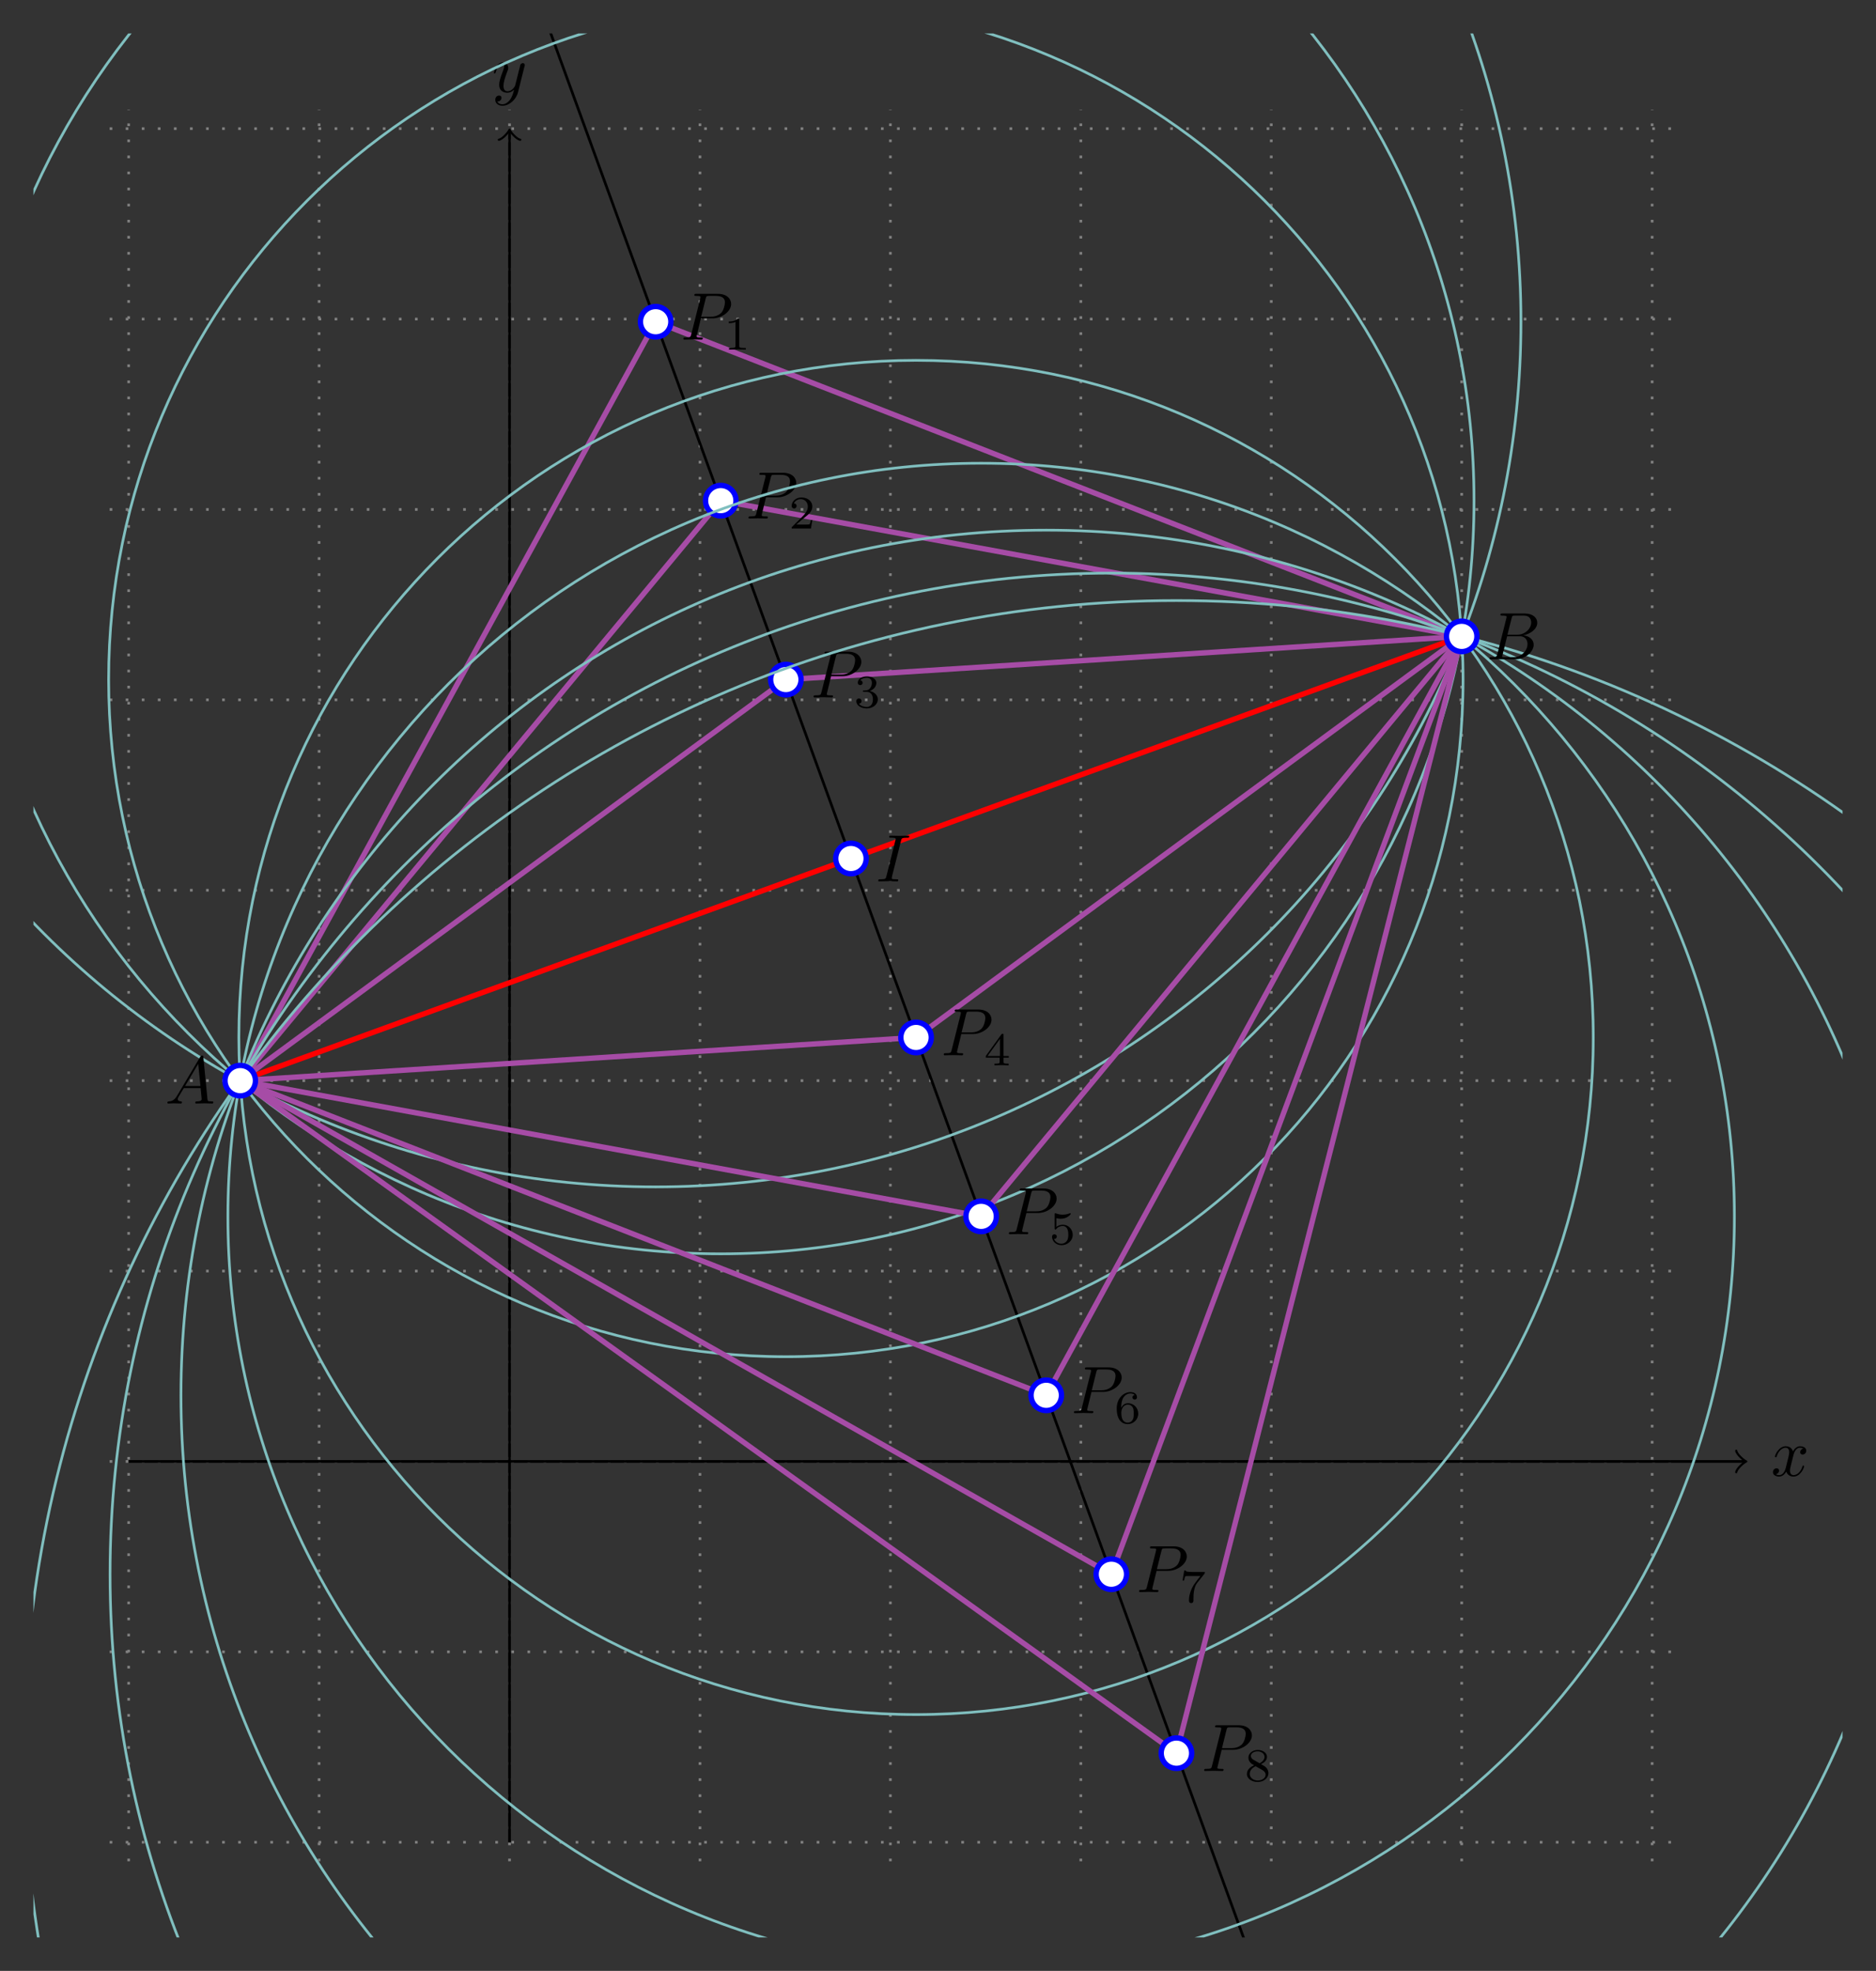 <?xml version="1.0" encoding="UTF-8"?>
<svg xmlns="http://www.w3.org/2000/svg" xmlns:xlink="http://www.w3.org/1999/xlink" width="279.254pt" height="293.427pt" viewBox="0 0 279.254 293.427" version="1.1">
<rect x="0" y="0" width="279.254" height="293.427" fill="#333333" stroke="none"/>
<defs>
<g>
<symbol overflow="visible" id="glyph0-0">
<path style="stroke:none;" d=""/>
</symbol>
<symbol overflow="visible" id="glyph0-1">
<path style="stroke:none;" d="M 3.328 -3.016 C 3.391 -3.266 3.625 -4.188 4.312 -4.188 C 4.359 -4.188 4.609 -4.188 4.812 -4.062 C 4.531 -4 4.344 -3.766 4.344 -3.516 C 4.344 -3.359 4.453 -3.172 4.719 -3.172 C 4.938 -3.172 5.25 -3.344 5.25 -3.75 C 5.25 -4.266 4.672 -4.406 4.328 -4.406 C 3.75 -4.406 3.406 -3.875 3.281 -3.656 C 3.031 -4.312 2.5 -4.406 2.203 -4.406 C 1.172 -4.406 0.594 -3.125 0.594 -2.875 C 0.594 -2.766 0.703 -2.766 0.719 -2.766 C 0.797 -2.766 0.828 -2.797 0.844 -2.875 C 1.188 -3.938 1.844 -4.188 2.188 -4.188 C 2.375 -4.188 2.719 -4.094 2.719 -3.516 C 2.719 -3.203 2.547 -2.547 2.188 -1.141 C 2.031 -0.531 1.672 -0.109 1.234 -0.109 C 1.172 -0.109 0.953 -0.109 0.734 -0.234 C 0.984 -0.297 1.203 -0.5 1.203 -0.781 C 1.203 -1.047 0.984 -1.125 0.844 -1.125 C 0.531 -1.125 0.297 -0.875 0.297 -0.547 C 0.297 -0.094 0.781 0.109 1.219 0.109 C 1.891 0.109 2.25 -0.594 2.266 -0.641 C 2.391 -0.281 2.75 0.109 3.344 0.109 C 4.375 0.109 4.938 -1.172 4.938 -1.422 C 4.938 -1.531 4.859 -1.531 4.828 -1.531 C 4.734 -1.531 4.719 -1.484 4.688 -1.422 C 4.359 -0.344 3.688 -0.109 3.375 -0.109 C 2.984 -0.109 2.828 -0.422 2.828 -0.766 C 2.828 -0.984 2.875 -1.203 2.984 -1.641 Z M 3.328 -3.016 "/>
</symbol>
<symbol overflow="visible" id="glyph0-2">
<path style="stroke:none;" d="M 4.844 -3.797 C 4.891 -3.938 4.891 -3.953 4.891 -4.031 C 4.891 -4.203 4.75 -4.297 4.594 -4.297 C 4.5 -4.297 4.344 -4.234 4.25 -4.094 C 4.234 -4.031 4.141 -3.734 4.109 -3.547 C 4.031 -3.297 3.969 -3.016 3.906 -2.75 L 3.453 -0.953 C 3.422 -0.812 2.984 -0.109 2.328 -0.109 C 1.828 -0.109 1.719 -0.547 1.719 -0.922 C 1.719 -1.375 1.891 -2 2.219 -2.875 C 2.375 -3.281 2.422 -3.391 2.422 -3.594 C 2.422 -4.031 2.109 -4.406 1.609 -4.406 C 0.656 -4.406 0.297 -2.953 0.297 -2.875 C 0.297 -2.766 0.391 -2.766 0.406 -2.766 C 0.516 -2.766 0.516 -2.797 0.562 -2.953 C 0.844 -3.891 1.234 -4.188 1.578 -4.188 C 1.656 -4.188 1.828 -4.188 1.828 -3.875 C 1.828 -3.625 1.719 -3.359 1.656 -3.172 C 1.25 -2.109 1.078 -1.547 1.078 -1.078 C 1.078 -0.188 1.703 0.109 2.297 0.109 C 2.688 0.109 3.016 -0.062 3.297 -0.344 C 3.172 0.172 3.047 0.672 2.656 1.203 C 2.391 1.531 2.016 1.828 1.562 1.828 C 1.422 1.828 0.969 1.797 0.797 1.406 C 0.953 1.406 1.094 1.406 1.219 1.281 C 1.328 1.203 1.422 1.062 1.422 0.875 C 1.422 0.562 1.156 0.531 1.062 0.531 C 0.828 0.531 0.5 0.688 0.5 1.172 C 0.5 1.672 0.938 2.047 1.562 2.047 C 2.578 2.047 3.609 1.141 3.891 0.016 Z M 4.844 -3.797 "/>
</symbol>
<symbol overflow="visible" id="glyph0-3">
<path style="stroke:none;" d="M 3.016 -3.156 L 4.719 -3.156 C 6.125 -3.156 7.516 -4.188 7.516 -5.297 C 7.516 -6.078 6.859 -6.812 5.547 -6.812 L 2.328 -6.812 C 2.141 -6.812 2.031 -6.812 2.031 -6.625 C 2.031 -6.5 2.109 -6.5 2.312 -6.5 C 2.438 -6.5 2.625 -6.484 2.734 -6.484 C 2.906 -6.453 2.953 -6.438 2.953 -6.312 C 2.953 -6.281 2.953 -6.25 2.922 -6.125 L 1.578 -0.781 C 1.484 -0.391 1.469 -0.312 0.672 -0.312 C 0.516 -0.312 0.406 -0.312 0.406 -0.125 C 0.406 0 0.516 0 0.547 0 C 0.828 0 1.531 -0.031 1.812 -0.031 C 2.031 -0.031 2.25 -0.016 2.453 -0.016 C 2.672 -0.016 2.891 0 3.094 0 C 3.172 0 3.297 0 3.297 -0.203 C 3.297 -0.312 3.203 -0.312 3.016 -0.312 C 2.656 -0.312 2.375 -0.312 2.375 -0.484 C 2.375 -0.547 2.391 -0.594 2.406 -0.656 Z M 3.734 -6.125 C 3.828 -6.469 3.844 -6.5 4.281 -6.5 L 5.234 -6.5 C 6.062 -6.5 6.594 -6.234 6.594 -5.547 C 6.594 -5.156 6.391 -4.297 6 -3.938 C 5.5 -3.484 4.906 -3.406 4.469 -3.406 L 3.062 -3.406 Z M 3.734 -6.125 "/>
</symbol>
<symbol overflow="visible" id="glyph0-4">
<path style="stroke:none;" d="M 1.781 -1.141 C 1.391 -0.484 1 -0.344 0.562 -0.312 C 0.438 -0.297 0.344 -0.297 0.344 -0.109 C 0.344 -0.047 0.406 0 0.484 0 C 0.75 0 1.062 -0.031 1.328 -0.031 C 1.672 -0.031 2.016 0 2.328 0 C 2.391 0 2.516 0 2.516 -0.188 C 2.516 -0.297 2.438 -0.312 2.359 -0.312 C 2.141 -0.328 1.891 -0.406 1.891 -0.656 C 1.891 -0.781 1.953 -0.891 2.031 -1.031 L 2.797 -2.297 L 5.297 -2.297 C 5.312 -2.094 5.453 -0.734 5.453 -0.641 C 5.453 -0.344 4.938 -0.312 4.734 -0.312 C 4.594 -0.312 4.5 -0.312 4.5 -0.109 C 4.5 0 4.609 0 4.641 0 C 5.047 0 5.469 -0.031 5.875 -0.031 C 6.125 -0.031 6.766 0 7.016 0 C 7.062 0 7.188 0 7.188 -0.203 C 7.188 -0.312 7.094 -0.312 6.953 -0.312 C 6.344 -0.312 6.344 -0.375 6.312 -0.672 L 5.703 -6.891 C 5.688 -7.094 5.688 -7.141 5.516 -7.141 C 5.359 -7.141 5.312 -7.062 5.25 -6.969 Z M 2.984 -2.609 L 4.938 -5.906 L 5.266 -2.609 Z M 2.984 -2.609 "/>
</symbol>
<symbol overflow="visible" id="glyph0-5">
<path style="stroke:none;" d="M 1.594 -0.781 C 1.5 -0.391 1.469 -0.312 0.688 -0.312 C 0.516 -0.312 0.422 -0.312 0.422 -0.109 C 0.422 0 0.516 0 0.688 0 L 4.25 0 C 5.828 0 7 -1.172 7 -2.156 C 7 -2.875 6.422 -3.453 5.453 -3.562 C 6.484 -3.75 7.531 -4.484 7.531 -5.438 C 7.531 -6.172 6.875 -6.812 5.688 -6.812 L 2.328 -6.812 C 2.141 -6.812 2.047 -6.812 2.047 -6.609 C 2.047 -6.5 2.141 -6.5 2.328 -6.5 C 2.344 -6.5 2.531 -6.5 2.703 -6.484 C 2.875 -6.453 2.969 -6.453 2.969 -6.312 C 2.969 -6.281 2.953 -6.25 2.938 -6.125 Z M 3.094 -3.656 L 3.719 -6.125 C 3.812 -6.469 3.828 -6.5 4.25 -6.5 L 5.547 -6.5 C 6.422 -6.5 6.625 -5.906 6.625 -5.469 C 6.625 -4.594 5.766 -3.656 4.562 -3.656 Z M 2.656 -0.312 C 2.516 -0.312 2.5 -0.312 2.438 -0.312 C 2.328 -0.328 2.297 -0.344 2.297 -0.422 C 2.297 -0.453 2.297 -0.469 2.359 -0.641 L 3.047 -3.422 L 4.922 -3.422 C 5.875 -3.422 6.078 -2.688 6.078 -2.266 C 6.078 -1.281 5.188 -0.312 4 -0.312 Z M 2.656 -0.312 "/>
</symbol>
<symbol overflow="visible" id="glyph0-6">
<path style="stroke:none;" d="M 3.734 -6.047 C 3.812 -6.406 3.844 -6.5 4.641 -6.5 C 4.875 -6.5 4.953 -6.5 4.953 -6.688 C 4.953 -6.812 4.844 -6.812 4.812 -6.812 C 4.516 -6.812 3.781 -6.781 3.484 -6.781 C 3.188 -6.781 2.469 -6.812 2.156 -6.812 C 2.094 -6.812 1.969 -6.812 1.969 -6.609 C 1.969 -6.5 2.047 -6.5 2.25 -6.5 C 2.656 -6.5 2.938 -6.5 2.938 -6.312 C 2.938 -6.266 2.938 -6.234 2.906 -6.156 L 1.562 -0.781 C 1.469 -0.406 1.453 -0.312 0.656 -0.312 C 0.422 -0.312 0.344 -0.312 0.344 -0.109 C 0.344 0 0.453 0 0.484 0 C 0.781 0 1.5 -0.031 1.797 -0.031 C 2.094 -0.031 2.828 0 3.125 0 C 3.203 0 3.328 0 3.328 -0.188 C 3.328 -0.312 3.25 -0.312 3.031 -0.312 C 2.844 -0.312 2.797 -0.312 2.609 -0.328 C 2.391 -0.344 2.359 -0.391 2.359 -0.5 C 2.359 -0.578 2.375 -0.656 2.391 -0.734 Z M 3.734 -6.047 "/>
</symbol>
<symbol overflow="visible" id="glyph1-0">
<path style="stroke:none;" d=""/>
</symbol>
<symbol overflow="visible" id="glyph1-1">
<path style="stroke:none;" d="M 2.328 -4.438 C 2.328 -4.625 2.328 -4.625 2.125 -4.625 C 1.672 -4.188 1.047 -4.188 0.766 -4.188 L 0.766 -3.938 C 0.922 -3.938 1.391 -3.938 1.766 -4.125 L 1.766 -0.578 C 1.766 -0.344 1.766 -0.25 1.078 -0.25 L 0.812 -0.25 L 0.812 0 C 0.938 0 1.797 -0.031 2.047 -0.031 C 2.266 -0.031 3.141 0 3.297 0 L 3.297 -0.25 L 3.031 -0.25 C 2.328 -0.25 2.328 -0.344 2.328 -0.578 Z M 2.328 -4.438 "/>
</symbol>
<symbol overflow="visible" id="glyph1-2">
<path style="stroke:none;" d="M 3.516 -1.266 L 3.281 -1.266 C 3.266 -1.109 3.188 -0.703 3.094 -0.641 C 3.047 -0.594 2.516 -0.594 2.406 -0.594 L 1.125 -0.594 C 1.859 -1.234 2.109 -1.438 2.516 -1.766 C 3.031 -2.172 3.516 -2.609 3.516 -3.266 C 3.516 -4.109 2.781 -4.625 1.891 -4.625 C 1.031 -4.625 0.438 -4.016 0.438 -3.375 C 0.438 -3.031 0.734 -2.984 0.812 -2.984 C 0.969 -2.984 1.172 -3.109 1.172 -3.359 C 1.172 -3.484 1.125 -3.734 0.766 -3.734 C 0.984 -4.219 1.453 -4.375 1.781 -4.375 C 2.484 -4.375 2.844 -3.828 2.844 -3.266 C 2.844 -2.656 2.406 -2.188 2.188 -1.938 L 0.516 -0.266 C 0.438 -0.203 0.438 -0.188 0.438 0 L 3.312 0 Z M 3.516 -1.266 "/>
</symbol>
<symbol overflow="visible" id="glyph1-3">
<path style="stroke:none;" d="M 1.906 -2.328 C 2.453 -2.328 2.844 -1.953 2.844 -1.203 C 2.844 -0.344 2.328 -0.078 1.938 -0.078 C 1.656 -0.078 1.031 -0.156 0.75 -0.578 C 1.078 -0.578 1.156 -0.812 1.156 -0.969 C 1.156 -1.188 0.984 -1.344 0.766 -1.344 C 0.578 -1.344 0.375 -1.219 0.375 -0.938 C 0.375 -0.281 1.094 0.141 1.938 0.141 C 2.906 0.141 3.578 -0.516 3.578 -1.203 C 3.578 -1.75 3.141 -2.297 2.375 -2.453 C 3.094 -2.719 3.359 -3.234 3.359 -3.672 C 3.359 -4.219 2.734 -4.625 1.953 -4.625 C 1.188 -4.625 0.594 -4.25 0.594 -3.688 C 0.594 -3.453 0.75 -3.328 0.953 -3.328 C 1.172 -3.328 1.312 -3.484 1.312 -3.672 C 1.312 -3.875 1.172 -4.031 0.953 -4.047 C 1.203 -4.344 1.672 -4.422 1.938 -4.422 C 2.25 -4.422 2.688 -4.266 2.688 -3.672 C 2.688 -3.375 2.594 -3.047 2.406 -2.844 C 2.188 -2.578 1.984 -2.562 1.641 -2.531 C 1.469 -2.516 1.453 -2.516 1.422 -2.516 C 1.406 -2.516 1.344 -2.5 1.344 -2.422 C 1.344 -2.328 1.406 -2.328 1.531 -2.328 Z M 1.906 -2.328 "/>
</symbol>
<symbol overflow="visible" id="glyph1-4">
<path style="stroke:none;" d="M 3.688 -1.141 L 3.688 -1.391 L 2.906 -1.391 L 2.906 -4.5 C 2.906 -4.641 2.906 -4.703 2.766 -4.703 C 2.672 -4.703 2.641 -4.703 2.578 -4.594 L 0.266 -1.391 L 0.266 -1.141 L 2.328 -1.141 L 2.328 -0.578 C 2.328 -0.328 2.328 -0.25 1.75 -0.25 L 1.562 -0.25 L 1.562 0 C 1.922 -0.016 2.359 -0.031 2.609 -0.031 C 2.875 -0.031 3.312 -0.016 3.672 0 L 3.672 -0.25 L 3.484 -0.25 C 2.906 -0.25 2.906 -0.328 2.906 -0.578 L 2.906 -1.141 Z M 2.375 -3.938 L 2.375 -1.391 L 0.531 -1.391 Z M 2.375 -3.938 "/>
</symbol>
<symbol overflow="visible" id="glyph1-5">
<path style="stroke:none;" d="M 1.078 -3.891 C 1.438 -3.797 1.641 -3.797 1.75 -3.797 C 2.672 -3.797 3.219 -4.422 3.219 -4.531 C 3.219 -4.609 3.172 -4.625 3.141 -4.625 C 3.125 -4.625 3.109 -4.625 3.078 -4.609 C 2.906 -4.547 2.547 -4.406 2.031 -4.406 C 1.828 -4.406 1.469 -4.422 1.016 -4.594 C 0.938 -4.625 0.922 -4.625 0.922 -4.625 C 0.828 -4.625 0.828 -4.547 0.828 -4.438 L 0.828 -2.391 C 0.828 -2.266 0.828 -2.188 0.938 -2.188 C 1 -2.188 1.016 -2.188 1.078 -2.281 C 1.375 -2.656 1.812 -2.719 2.047 -2.719 C 2.469 -2.719 2.656 -2.391 2.688 -2.328 C 2.812 -2.094 2.859 -1.828 2.859 -1.422 C 2.859 -1.219 2.859 -0.812 2.641 -0.5 C 2.469 -0.25 2.172 -0.078 1.828 -0.078 C 1.375 -0.078 0.906 -0.328 0.734 -0.797 C 1 -0.781 1.141 -0.953 1.141 -1.141 C 1.141 -1.438 0.875 -1.484 0.781 -1.484 C 0.781 -1.484 0.438 -1.484 0.438 -1.109 C 0.438 -0.484 1.016 0.141 1.844 0.141 C 2.734 0.141 3.516 -0.516 3.516 -1.406 C 3.516 -2.188 2.922 -2.906 2.062 -2.906 C 1.75 -2.906 1.391 -2.844 1.078 -2.578 Z M 1.078 -3.891 "/>
</symbol>
<symbol overflow="visible" id="glyph1-6">
<path style="stroke:none;" d="M 1.047 -2.281 C 1.047 -2.844 1.094 -3.359 1.359 -3.797 C 1.594 -4.172 1.969 -4.422 2.422 -4.422 C 2.625 -4.422 2.906 -4.375 3.047 -4.188 C 2.875 -4.172 2.719 -4.047 2.719 -3.844 C 2.719 -3.672 2.844 -3.516 3.047 -3.516 C 3.266 -3.516 3.391 -3.656 3.391 -3.859 C 3.391 -4.266 3.094 -4.625 2.406 -4.625 C 1.406 -4.625 0.375 -3.703 0.375 -2.203 C 0.375 -0.406 1.219 0.141 2 0.141 C 2.844 0.141 3.578 -0.516 3.578 -1.422 C 3.578 -2.312 2.875 -2.969 2.062 -2.969 C 1.5 -2.969 1.203 -2.594 1.047 -2.281 Z M 2 -0.078 C 1.641 -0.078 1.375 -0.281 1.219 -0.594 C 1.125 -0.797 1.062 -1.156 1.062 -1.562 C 1.062 -2.25 1.469 -2.766 2.031 -2.766 C 2.344 -2.766 2.562 -2.641 2.734 -2.391 C 2.906 -2.125 2.906 -1.828 2.906 -1.422 C 2.906 -1.031 2.906 -0.734 2.719 -0.453 C 2.562 -0.219 2.328 -0.078 2 -0.078 Z M 2 -0.078 "/>
</symbol>
<symbol overflow="visible" id="glyph1-7">
<path style="stroke:none;" d="M 3.734 -4.203 C 3.797 -4.297 3.797 -4.312 3.797 -4.484 L 1.969 -4.484 C 1.688 -4.484 1.609 -4.5 1.359 -4.516 C 1 -4.547 0.984 -4.594 0.969 -4.703 L 0.734 -4.703 L 0.484 -3.219 L 0.719 -3.219 C 0.734 -3.328 0.812 -3.781 0.922 -3.859 C 0.969 -3.891 1.547 -3.891 1.641 -3.891 L 3.156 -3.891 C 2.938 -3.609 2.578 -3.172 2.438 -2.969 C 1.531 -1.781 1.438 -0.672 1.438 -0.266 C 1.438 -0.188 1.438 0.141 1.766 0.141 C 2.109 0.141 2.109 -0.172 2.109 -0.266 L 2.109 -0.547 C 2.109 -1.891 2.391 -2.516 2.688 -2.891 Z M 3.734 -4.203 "/>
</symbol>
<symbol overflow="visible" id="glyph1-8">
<path style="stroke:none;" d="M 2.469 -2.516 C 3.016 -2.781 3.359 -3.109 3.359 -3.594 C 3.359 -4.266 2.656 -4.625 1.984 -4.625 C 1.219 -4.625 0.594 -4.125 0.594 -3.469 C 0.594 -3.141 0.75 -2.906 0.875 -2.766 C 1 -2.609 1.047 -2.578 1.453 -2.344 C 1.062 -2.172 0.375 -1.797 0.375 -1.062 C 0.375 -0.297 1.172 0.141 1.969 0.141 C 2.859 0.141 3.578 -0.422 3.578 -1.172 C 3.578 -1.641 3.312 -2.031 2.906 -2.266 C 2.812 -2.328 2.578 -2.453 2.469 -2.516 Z M 1.344 -3.172 C 1.156 -3.281 0.969 -3.469 0.969 -3.734 C 0.969 -4.172 1.469 -4.422 1.969 -4.422 C 2.516 -4.422 3 -4.078 3 -3.594 C 3 -2.969 2.266 -2.656 2.266 -2.656 C 2.25 -2.656 2.234 -2.656 2.188 -2.688 Z M 1.672 -2.203 L 2.641 -1.656 C 2.812 -1.547 3.156 -1.344 3.156 -0.938 C 3.156 -0.406 2.578 -0.078 1.984 -0.078 C 1.344 -0.078 0.797 -0.5 0.797 -1.062 C 0.797 -1.578 1.172 -1.984 1.672 -2.203 Z M 1.672 -2.203 "/>
</symbol>
</g>
<clipPath id="clip1">
  <path d="M 24 4.98 L 230 4.98 L 230 288.445 L 24 288.445 Z M 24 4.98 "/>
</clipPath>
<clipPath id="clip2">
  <path d="M 4.98 4.98 L 233 4.98 L 233 183 L 4.98 183 Z M 4.98 4.98 "/>
</clipPath>
<clipPath id="clip3">
  <path d="M 4.98 4.98 L 226 4.98 L 226 193 L 4.98 193 Z M 4.98 4.98 "/>
</clipPath>
<clipPath id="clip4">
  <path d="M 10 4.98 L 224 4.98 L 224 208 L 10 208 Z M 10 4.98 "/>
</clipPath>
<clipPath id="clip5">
  <path d="M 28 63 L 264 63 L 264 288.445 L 28 288.445 Z M 28 63 "/>
</clipPath>
<clipPath id="clip6">
  <path d="M 21 73 L 274.273 73 L 274.273 288.445 L 21 288.445 Z M 21 73 "/>
</clipPath>
<clipPath id="clip7">
  <path d="M 10 79 L 274.273 79 L 274.273 288.445 L 10 288.445 Z M 10 79 "/>
</clipPath>
<clipPath id="clip8">
  <path d="M 4.98 83 L 274.273 83 L 274.273 288.445 L 4.98 288.445 Z M 4.98 83 "/>
</clipPath>
</defs>
<g id="surface1">
<path style="fill:none;stroke-width:0.399;stroke-linecap:butt;stroke-linejoin:miter;stroke:rgb(50%,50%,50%);stroke-opacity:1;stroke-dasharray:0.399,1.993;stroke-miterlimit:10;" d="M -59.527 -56.693 L 172.915 -56.693 M -59.527 -28.346 L 172.915 -28.346 M -59.527 0.002 L 172.915 0.002 M -59.527 28.346 L 172.915 28.346 M -59.527 56.693 L 172.915 56.693 M -59.527 85.041 L 172.915 85.041 M -59.527 113.389 L 172.915 113.389 M -59.527 141.732 L 172.915 141.732 M -59.527 170.08 L 172.915 170.08 M -59.527 198.428 L 172.915 198.428 M -56.695 -59.529 L -56.695 201.264 M -28.347 -59.529 L -28.347 201.264 M 0.001 -59.529 L 0.001 201.264 M 28.348 -59.529 L 28.348 201.264 M 56.692 -59.529 L 56.692 201.264 M 85.04 -59.529 L 85.04 201.264 M 113.387 -59.529 L 113.387 201.264 M 141.735 -59.529 L 141.735 201.264 M 170.083 -59.529 L 170.083 201.264 " transform="matrix(1,0,0,-1,75.847,217.58)"/>
<path style="fill:none;stroke-width:0.399;stroke-linecap:butt;stroke-linejoin:miter;stroke:rgb(0%,0%,0%);stroke-opacity:1;stroke-miterlimit:10;" d="M -56.695 0.002 L 183.798 0.002 " transform="matrix(1,0,0,-1,75.847,217.58)"/>
<path style="fill:none;stroke-width:0.319;stroke-linecap:round;stroke-linejoin:round;stroke:rgb(0%,0%,0%);stroke-opacity:1;stroke-miterlimit:10;" d="M -1.194 1.596 C -1.096 0.998 0.002 0.1 0.298 0.002 C 0.002 -0.1 -1.096 -0.998 -1.194 -1.596 " transform="matrix(1,0,0,-1,259.643,217.58)"/>
<g style="fill:rgb(0%,0%,0%);fill-opacity:1;">
  <use xlink:href="#glyph0-1" x="263.619" y="219.724"/>
</g>
<path style="fill:none;stroke-width:0.399;stroke-linecap:butt;stroke-linejoin:miter;stroke:rgb(0%,0%,0%);stroke-opacity:1;stroke-miterlimit:10;" d="M 0.001 -56.693 L 0.001 197.971 " transform="matrix(1,0,0,-1,75.847,217.58)"/>
<path style="fill:none;stroke-width:0.319;stroke-linecap:round;stroke-linejoin:round;stroke:rgb(0%,0%,0%);stroke-opacity:1;stroke-miterlimit:10;" d="M -1.194 1.593 C -1.096 0.995 0.001 0.101 0.298 -0.001 C 0.001 -0.098 -1.096 -0.997 -1.194 -1.594 " transform="matrix(0,-1,-1,0,75.847,19.611)"/>
<g style="fill:rgb(0%,0%,0%);fill-opacity:1;">
  <use xlink:href="#glyph0-2" x="73.226" y="13.698"/>
</g>
<path style="fill:none;stroke-width:0.797;stroke-linecap:butt;stroke-linejoin:miter;stroke:rgb(100%,0%,0%);stroke-opacity:1;stroke-miterlimit:10;" d="M -40.089 56.693 L 141.735 122.838 " transform="matrix(1,0,0,-1,75.847,217.58)"/>
<g clip-path="url(#clip1)" clip-rule="nonzero">
<path style="fill:none;stroke-width:0.399;stroke-linecap:butt;stroke-linejoin:miter;stroke:rgb(0%,0%,0%);stroke-opacity:1;stroke-miterlimit:10;" d="M 147.723 -176.623 L -46.077 356.15 " transform="matrix(1,0,0,-1,75.847,217.58)"/>
</g>
<g clip-path="url(#clip2)" clip-rule="nonzero">
<path style="fill:none;stroke-width:0.399;stroke-linecap:butt;stroke-linejoin:miter;stroke:rgb(50%,75%,75%);stroke-opacity:1;stroke-miterlimit:10;" d="M 150.555 169.682 C 150.555 240.818 92.891 298.482 21.751 298.482 C -49.386 298.482 -107.05 240.818 -107.05 169.682 C -107.05 98.545 -49.386 40.877 21.751 40.877 C 92.891 40.877 150.555 98.545 150.555 169.682 Z M 150.555 169.682 " transform="matrix(1,0,0,-1,75.847,217.58)"/>
</g>
<path style="fill:none;stroke-width:0.797;stroke-linecap:butt;stroke-linejoin:miter;stroke:rgb(64.999%,29.999%,64.999%);stroke-opacity:1;stroke-miterlimit:10;" d="M 21.751 169.682 L -40.089 56.693 " transform="matrix(1,0,0,-1,75.847,217.58)"/>
<path style="fill:none;stroke-width:0.797;stroke-linecap:butt;stroke-linejoin:miter;stroke:rgb(64.999%,29.999%,64.999%);stroke-opacity:1;stroke-miterlimit:10;" d="M 21.751 169.682 L 141.735 122.838 " transform="matrix(1,0,0,-1,75.847,217.58)"/>
<path style="fill-rule:nonzero;fill:rgb(100%,100%,100%);fill-opacity:1;stroke-width:0.797;stroke-linecap:butt;stroke-linejoin:miter;stroke:rgb(0%,0%,100%);stroke-opacity:1;stroke-miterlimit:10;" d="M 24.02 169.682 C 24.02 170.932 23.005 171.947 21.751 171.947 C 20.501 171.947 19.485 170.932 19.485 169.682 C 19.485 168.428 20.501 167.412 21.751 167.412 C 23.005 167.412 24.02 168.428 24.02 169.682 Z M 24.02 169.682 " transform="matrix(1,0,0,-1,75.847,217.58)"/>
<g style="fill:rgb(0%,0%,0%);fill-opacity:1;">
  <use xlink:href="#glyph0-3" x="101.318" y="50.558"/>
</g>
<g style="fill:rgb(0%,0%,0%);fill-opacity:1;">
  <use xlink:href="#glyph1-1" x="107.715" y="52.052"/>
</g>
<g clip-path="url(#clip3)" clip-rule="nonzero">
<path style="fill:none;stroke-width:0.399;stroke-linecap:butt;stroke-linejoin:miter;stroke:rgb(50%,75%,75%);stroke-opacity:1;stroke-miterlimit:10;" d="M 143.571 143.041 C 143.571 204.971 93.372 255.17 31.442 255.17 C -30.484 255.17 -80.687 204.971 -80.687 143.041 C -80.687 81.115 -30.484 30.912 31.442 30.912 C 93.372 30.912 143.571 81.115 143.571 143.041 Z M 143.571 143.041 " transform="matrix(1,0,0,-1,75.847,217.58)"/>
</g>
<path style="fill:none;stroke-width:0.797;stroke-linecap:butt;stroke-linejoin:miter;stroke:rgb(64.999%,29.999%,64.999%);stroke-opacity:1;stroke-miterlimit:10;" d="M 31.442 143.041 L -40.089 56.693 " transform="matrix(1,0,0,-1,75.847,217.58)"/>
<path style="fill:none;stroke-width:0.797;stroke-linecap:butt;stroke-linejoin:miter;stroke:rgb(64.999%,29.999%,64.999%);stroke-opacity:1;stroke-miterlimit:10;" d="M 31.442 143.041 L 141.735 122.838 " transform="matrix(1,0,0,-1,75.847,217.58)"/>
<path style="fill-rule:nonzero;fill:rgb(100%,100%,100%);fill-opacity:1;stroke-width:0.797;stroke-linecap:butt;stroke-linejoin:miter;stroke:rgb(0%,0%,100%);stroke-opacity:1;stroke-miterlimit:10;" d="M 33.712 143.041 C 33.712 144.295 32.696 145.31 31.442 145.31 C 30.188 145.31 29.176 144.295 29.176 143.041 C 29.176 141.791 30.188 140.775 31.442 140.775 C 32.696 140.775 33.712 141.791 33.712 143.041 Z M 33.712 143.041 " transform="matrix(1,0,0,-1,75.847,217.58)"/>
<g style="fill:rgb(0%,0%,0%);fill-opacity:1;">
  <use xlink:href="#glyph0-3" x="111.008" y="77.196"/>
</g>
<g style="fill:rgb(0%,0%,0%);fill-opacity:1;">
  <use xlink:href="#glyph1-2" x="117.405" y="78.69"/>
</g>
<g clip-path="url(#clip4)" clip-rule="nonzero">
<path style="fill:none;stroke-width:0.399;stroke-linecap:butt;stroke-linejoin:miter;stroke:rgb(50%,75%,75%);stroke-opacity:1;stroke-miterlimit:10;" d="M 141.938 116.404 C 141.938 172.08 96.809 217.209 41.133 217.209 C -14.542 217.209 -59.675 172.08 -59.675 116.404 C -59.675 60.728 -14.542 15.596 41.133 15.596 C 96.809 15.596 141.938 60.728 141.938 116.404 Z M 141.938 116.404 " transform="matrix(1,0,0,-1,75.847,217.58)"/>
</g>
<path style="fill:none;stroke-width:0.797;stroke-linecap:butt;stroke-linejoin:miter;stroke:rgb(64.999%,29.999%,64.999%);stroke-opacity:1;stroke-miterlimit:10;" d="M 41.133 116.404 L -40.089 56.693 " transform="matrix(1,0,0,-1,75.847,217.58)"/>
<path style="fill:none;stroke-width:0.797;stroke-linecap:butt;stroke-linejoin:miter;stroke:rgb(64.999%,29.999%,64.999%);stroke-opacity:1;stroke-miterlimit:10;" d="M 41.133 116.404 L 141.735 122.838 " transform="matrix(1,0,0,-1,75.847,217.58)"/>
<path style="fill-rule:nonzero;fill:rgb(100%,100%,100%);fill-opacity:1;stroke-width:0.797;stroke-linecap:butt;stroke-linejoin:miter;stroke:rgb(0%,0%,100%);stroke-opacity:1;stroke-miterlimit:10;" d="M 43.399 116.404 C 43.399 117.654 42.383 118.67 41.133 118.67 C 39.88 118.67 38.864 117.654 38.864 116.404 C 38.864 115.15 39.88 114.135 41.133 114.135 C 42.383 114.135 43.399 115.15 43.399 116.404 Z M 43.399 116.404 " transform="matrix(1,0,0,-1,75.847,217.58)"/>
<g style="fill:rgb(0%,0%,0%);fill-opacity:1;">
  <use xlink:href="#glyph0-3" x="120.698" y="103.835"/>
</g>
<g style="fill:rgb(0%,0%,0%);fill-opacity:1;">
  <use xlink:href="#glyph1-3" x="127.095" y="105.329"/>
</g>
<path style="fill:none;stroke-width:0.399;stroke-linecap:butt;stroke-linejoin:miter;stroke:rgb(50%,75%,75%);stroke-opacity:1;stroke-miterlimit:10;" d="M 161.321 63.127 C 161.321 118.799 116.188 163.932 60.512 163.932 C 4.837 163.932 -40.292 118.799 -40.292 63.127 C -40.292 7.451 4.837 -37.682 60.512 -37.682 C 116.188 -37.682 161.321 7.451 161.321 63.127 Z M 161.321 63.127 " transform="matrix(1,0,0,-1,75.847,217.58)"/>
<path style="fill:none;stroke-width:0.797;stroke-linecap:butt;stroke-linejoin:miter;stroke:rgb(64.999%,29.999%,64.999%);stroke-opacity:1;stroke-miterlimit:10;" d="M 60.512 63.127 L -40.089 56.693 " transform="matrix(1,0,0,-1,75.847,217.58)"/>
<path style="fill:none;stroke-width:0.797;stroke-linecap:butt;stroke-linejoin:miter;stroke:rgb(64.999%,29.999%,64.999%);stroke-opacity:1;stroke-miterlimit:10;" d="M 60.512 63.127 L 141.735 122.838 " transform="matrix(1,0,0,-1,75.847,217.58)"/>
<path style="fill-rule:nonzero;fill:rgb(100%,100%,100%);fill-opacity:1;stroke-width:0.797;stroke-linecap:butt;stroke-linejoin:miter;stroke:rgb(0%,0%,100%);stroke-opacity:1;stroke-miterlimit:10;" d="M 62.782 63.127 C 62.782 64.377 61.766 65.392 60.512 65.392 C 59.262 65.392 58.247 64.377 58.247 63.127 C 58.247 61.873 59.262 60.857 60.512 60.857 C 61.766 60.857 62.782 61.873 62.782 63.127 Z M 62.782 63.127 " transform="matrix(1,0,0,-1,75.847,217.58)"/>
<g style="fill:rgb(0%,0%,0%);fill-opacity:1;">
  <use xlink:href="#glyph0-3" x="140.078" y="157.111"/>
</g>
<g style="fill:rgb(0%,0%,0%);fill-opacity:1;">
  <use xlink:href="#glyph1-4" x="146.475" y="158.606"/>
</g>
<g clip-path="url(#clip5)" clip-rule="nonzero">
<path style="fill:none;stroke-width:0.399;stroke-linecap:butt;stroke-linejoin:miter;stroke:rgb(50%,75%,75%);stroke-opacity:1;stroke-miterlimit:10;" d="M 182.329 36.486 C 182.329 98.416 132.13 148.615 70.204 148.615 C 8.278 148.615 -41.925 98.416 -41.925 36.486 C -41.925 -25.44 8.278 -75.639 70.204 -75.639 C 132.13 -75.639 182.329 -25.44 182.329 36.486 Z M 182.329 36.486 " transform="matrix(1,0,0,-1,75.847,217.58)"/>
</g>
<path style="fill:none;stroke-width:0.797;stroke-linecap:butt;stroke-linejoin:miter;stroke:rgb(64.999%,29.999%,64.999%);stroke-opacity:1;stroke-miterlimit:10;" d="M 70.204 36.486 L -40.089 56.693 " transform="matrix(1,0,0,-1,75.847,217.58)"/>
<path style="fill:none;stroke-width:0.797;stroke-linecap:butt;stroke-linejoin:miter;stroke:rgb(64.999%,29.999%,64.999%);stroke-opacity:1;stroke-miterlimit:10;" d="M 70.204 36.486 L 141.735 122.838 " transform="matrix(1,0,0,-1,75.847,217.58)"/>
<path style="fill-rule:nonzero;fill:rgb(100%,100%,100%);fill-opacity:1;stroke-width:0.797;stroke-linecap:butt;stroke-linejoin:miter;stroke:rgb(0%,0%,100%);stroke-opacity:1;stroke-miterlimit:10;" d="M 72.469 36.486 C 72.469 37.74 71.454 38.756 70.204 38.756 C 68.95 38.756 67.934 37.74 67.934 36.486 C 67.934 35.236 68.95 34.221 70.204 34.221 C 71.454 34.221 72.469 35.236 72.469 36.486 Z M 72.469 36.486 " transform="matrix(1,0,0,-1,75.847,217.58)"/>
<g style="fill:rgb(0%,0%,0%);fill-opacity:1;">
  <use xlink:href="#glyph0-3" x="149.769" y="183.75"/>
</g>
<g style="fill:rgb(0%,0%,0%);fill-opacity:1;">
  <use xlink:href="#glyph1-5" x="156.165" y="185.244"/>
</g>
<g clip-path="url(#clip6)" clip-rule="nonzero">
<path style="fill:none;stroke-width:0.399;stroke-linecap:butt;stroke-linejoin:miter;stroke:rgb(50%,75%,75%);stroke-opacity:1;stroke-miterlimit:10;" d="M 208.696 9.85 C 208.696 80.986 151.028 138.65 79.891 138.65 C 8.758 138.65 -48.91 80.986 -48.91 9.85 C -48.91 -61.287 8.758 -118.955 79.891 -118.955 C 151.028 -118.955 208.696 -61.287 208.696 9.85 Z M 208.696 9.85 " transform="matrix(1,0,0,-1,75.847,217.58)"/>
</g>
<path style="fill:none;stroke-width:0.797;stroke-linecap:butt;stroke-linejoin:miter;stroke:rgb(64.999%,29.999%,64.999%);stroke-opacity:1;stroke-miterlimit:10;" d="M 79.891 9.85 L -40.089 56.693 " transform="matrix(1,0,0,-1,75.847,217.58)"/>
<path style="fill:none;stroke-width:0.797;stroke-linecap:butt;stroke-linejoin:miter;stroke:rgb(64.999%,29.999%,64.999%);stroke-opacity:1;stroke-miterlimit:10;" d="M 79.891 9.85 L 141.735 122.838 " transform="matrix(1,0,0,-1,75.847,217.58)"/>
<path style="fill-rule:nonzero;fill:rgb(100%,100%,100%);fill-opacity:1;stroke-width:0.797;stroke-linecap:butt;stroke-linejoin:miter;stroke:rgb(0%,0%,100%);stroke-opacity:1;stroke-miterlimit:10;" d="M 82.161 9.85 C 82.161 11.1 81.145 12.115 79.891 12.115 C 78.641 12.115 77.626 11.1 77.626 9.85 C 77.626 8.596 78.641 7.58 79.891 7.58 C 81.145 7.58 82.161 8.596 82.161 9.85 Z M 82.161 9.85 " transform="matrix(1,0,0,-1,75.847,217.58)"/>
<g style="fill:rgb(0%,0%,0%);fill-opacity:1;">
  <use xlink:href="#glyph0-3" x="159.459" y="210.388"/>
</g>
<g style="fill:rgb(0%,0%,0%);fill-opacity:1;">
  <use xlink:href="#glyph1-6" x="165.855" y="211.882"/>
</g>
<g clip-path="url(#clip7)" clip-rule="nonzero">
<path style="fill:none;stroke-width:0.399;stroke-linecap:butt;stroke-linejoin:miter;stroke:rgb(50%,75%,75%);stroke-opacity:1;stroke-miterlimit:10;" d="M 238.63 -16.791 C 238.63 65.525 171.899 132.256 89.583 132.256 C 7.266 132.256 -59.464 65.525 -59.464 -16.791 C -59.464 -99.108 7.266 -165.834 89.583 -165.834 C 171.899 -165.834 238.63 -99.108 238.63 -16.791 Z M 238.63 -16.791 " transform="matrix(1,0,0,-1,75.847,217.58)"/>
</g>
<path style="fill:none;stroke-width:0.797;stroke-linecap:butt;stroke-linejoin:miter;stroke:rgb(64.999%,29.999%,64.999%);stroke-opacity:1;stroke-miterlimit:10;" d="M 89.583 -16.791 L -40.089 56.693 " transform="matrix(1,0,0,-1,75.847,217.58)"/>
<path style="fill:none;stroke-width:0.797;stroke-linecap:butt;stroke-linejoin:miter;stroke:rgb(64.999%,29.999%,64.999%);stroke-opacity:1;stroke-miterlimit:10;" d="M 89.583 -16.791 L 141.735 122.838 " transform="matrix(1,0,0,-1,75.847,217.58)"/>
<path style="fill-rule:nonzero;fill:rgb(100%,100%,100%);fill-opacity:1;stroke-width:0.797;stroke-linecap:butt;stroke-linejoin:miter;stroke:rgb(0%,0%,100%);stroke-opacity:1;stroke-miterlimit:10;" d="M 91.852 -16.791 C 91.852 -15.537 90.837 -14.522 89.583 -14.522 C 88.333 -14.522 87.317 -15.537 87.317 -16.791 C 87.317 -18.041 88.333 -19.057 89.583 -19.057 C 90.837 -19.057 91.852 -18.041 91.852 -16.791 Z M 91.852 -16.791 " transform="matrix(1,0,0,-1,75.847,217.58)"/>
<g style="fill:rgb(0%,0%,0%);fill-opacity:1;">
  <use xlink:href="#glyph0-3" x="169.149" y="237.026"/>
</g>
<g style="fill:rgb(0%,0%,0%);fill-opacity:1;">
  <use xlink:href="#glyph1-7" x="175.545" y="238.521"/>
</g>
<g clip-path="url(#clip8)" clip-rule="nonzero">
<path style="fill:none;stroke-width:0.399;stroke-linecap:butt;stroke-linejoin:miter;stroke:rgb(50%,75%,75%);stroke-opacity:1;stroke-miterlimit:10;" d="M 270.872 -43.428 C 270.872 51.346 194.048 128.17 99.274 128.17 C 4.501 128.17 -72.327 51.346 -72.327 -43.428 C -72.327 -138.201 4.501 -215.029 99.274 -215.029 C 194.048 -215.029 270.872 -138.201 270.872 -43.428 Z M 270.872 -43.428 " transform="matrix(1,0,0,-1,75.847,217.58)"/>
</g>
<path style="fill:none;stroke-width:0.797;stroke-linecap:butt;stroke-linejoin:miter;stroke:rgb(64.999%,29.999%,64.999%);stroke-opacity:1;stroke-miterlimit:10;" d="M 99.274 -43.428 L -40.089 56.693 " transform="matrix(1,0,0,-1,75.847,217.58)"/>
<path style="fill:none;stroke-width:0.797;stroke-linecap:butt;stroke-linejoin:miter;stroke:rgb(64.999%,29.999%,64.999%);stroke-opacity:1;stroke-miterlimit:10;" d="M 99.274 -43.428 L 141.735 122.838 " transform="matrix(1,0,0,-1,75.847,217.58)"/>
<path style="fill-rule:nonzero;fill:rgb(100%,100%,100%);fill-opacity:1;stroke-width:0.797;stroke-linecap:butt;stroke-linejoin:miter;stroke:rgb(0%,0%,100%);stroke-opacity:1;stroke-miterlimit:10;" d="M 101.54 -43.428 C 101.54 -42.178 100.524 -41.162 99.274 -41.162 C 98.02 -41.162 97.005 -42.178 97.005 -43.428 C 97.005 -44.682 98.02 -45.697 99.274 -45.697 C 100.524 -45.697 101.54 -44.682 101.54 -43.428 Z M 101.54 -43.428 " transform="matrix(1,0,0,-1,75.847,217.58)"/>
<g style="fill:rgb(0%,0%,0%);fill-opacity:1;">
  <use xlink:href="#glyph0-3" x="178.839" y="263.665"/>
</g>
<g style="fill:rgb(0%,0%,0%);fill-opacity:1;">
  <use xlink:href="#glyph1-8" x="185.235" y="265.159"/>
</g>
<path style="fill-rule:nonzero;fill:rgb(100%,100%,100%);fill-opacity:1;stroke-width:0.797;stroke-linecap:butt;stroke-linejoin:miter;stroke:rgb(0%,0%,100%);stroke-opacity:1;stroke-miterlimit:10;" d="M -37.82 56.693 C -37.82 57.947 -38.835 58.963 -40.089 58.963 C -41.339 58.963 -42.355 57.947 -42.355 56.693 C -42.355 55.439 -41.339 54.428 -40.089 54.428 C -38.835 54.428 -37.82 55.439 -37.82 56.693 Z M -37.82 56.693 " transform="matrix(1,0,0,-1,75.847,217.58)"/>
<g style="fill:rgb(0%,0%,0%);fill-opacity:1;">
  <use xlink:href="#glyph0-4" x="24.568" y="164.291"/>
</g>
<path style="fill-rule:nonzero;fill:rgb(100%,100%,100%);fill-opacity:1;stroke-width:0.797;stroke-linecap:butt;stroke-linejoin:miter;stroke:rgb(0%,0%,100%);stroke-opacity:1;stroke-miterlimit:10;" d="M 144.001 122.838 C 144.001 124.088 142.985 125.103 141.735 125.103 C 140.481 125.103 139.465 124.088 139.465 122.838 C 139.465 121.584 140.481 120.568 141.735 120.568 C 142.985 120.568 144.001 121.584 144.001 122.838 Z M 144.001 122.838 " transform="matrix(1,0,0,-1,75.847,217.58)"/>
<g style="fill:rgb(0%,0%,0%);fill-opacity:1;">
  <use xlink:href="#glyph0-5" x="221.299" y="98.149"/>
</g>
<path style="fill-rule:nonzero;fill:rgb(100%,100%,100%);fill-opacity:1;stroke-width:0.797;stroke-linecap:butt;stroke-linejoin:miter;stroke:rgb(0%,0%,100%);stroke-opacity:1;stroke-miterlimit:10;" d="M 53.09 89.764 C 53.09 91.017 52.075 92.033 50.821 92.033 C 49.571 92.033 48.555 91.017 48.555 89.764 C 48.555 88.514 49.571 87.498 50.821 87.498 C 52.075 87.498 53.09 88.514 53.09 89.764 Z M 53.09 89.764 " transform="matrix(1,0,0,-1,75.847,217.58)"/>
<g style="fill:rgb(0%,0%,0%);fill-opacity:1;">
  <use xlink:href="#glyph0-6" x="130.389" y="131.22"/>
</g>
</g>
</svg>
